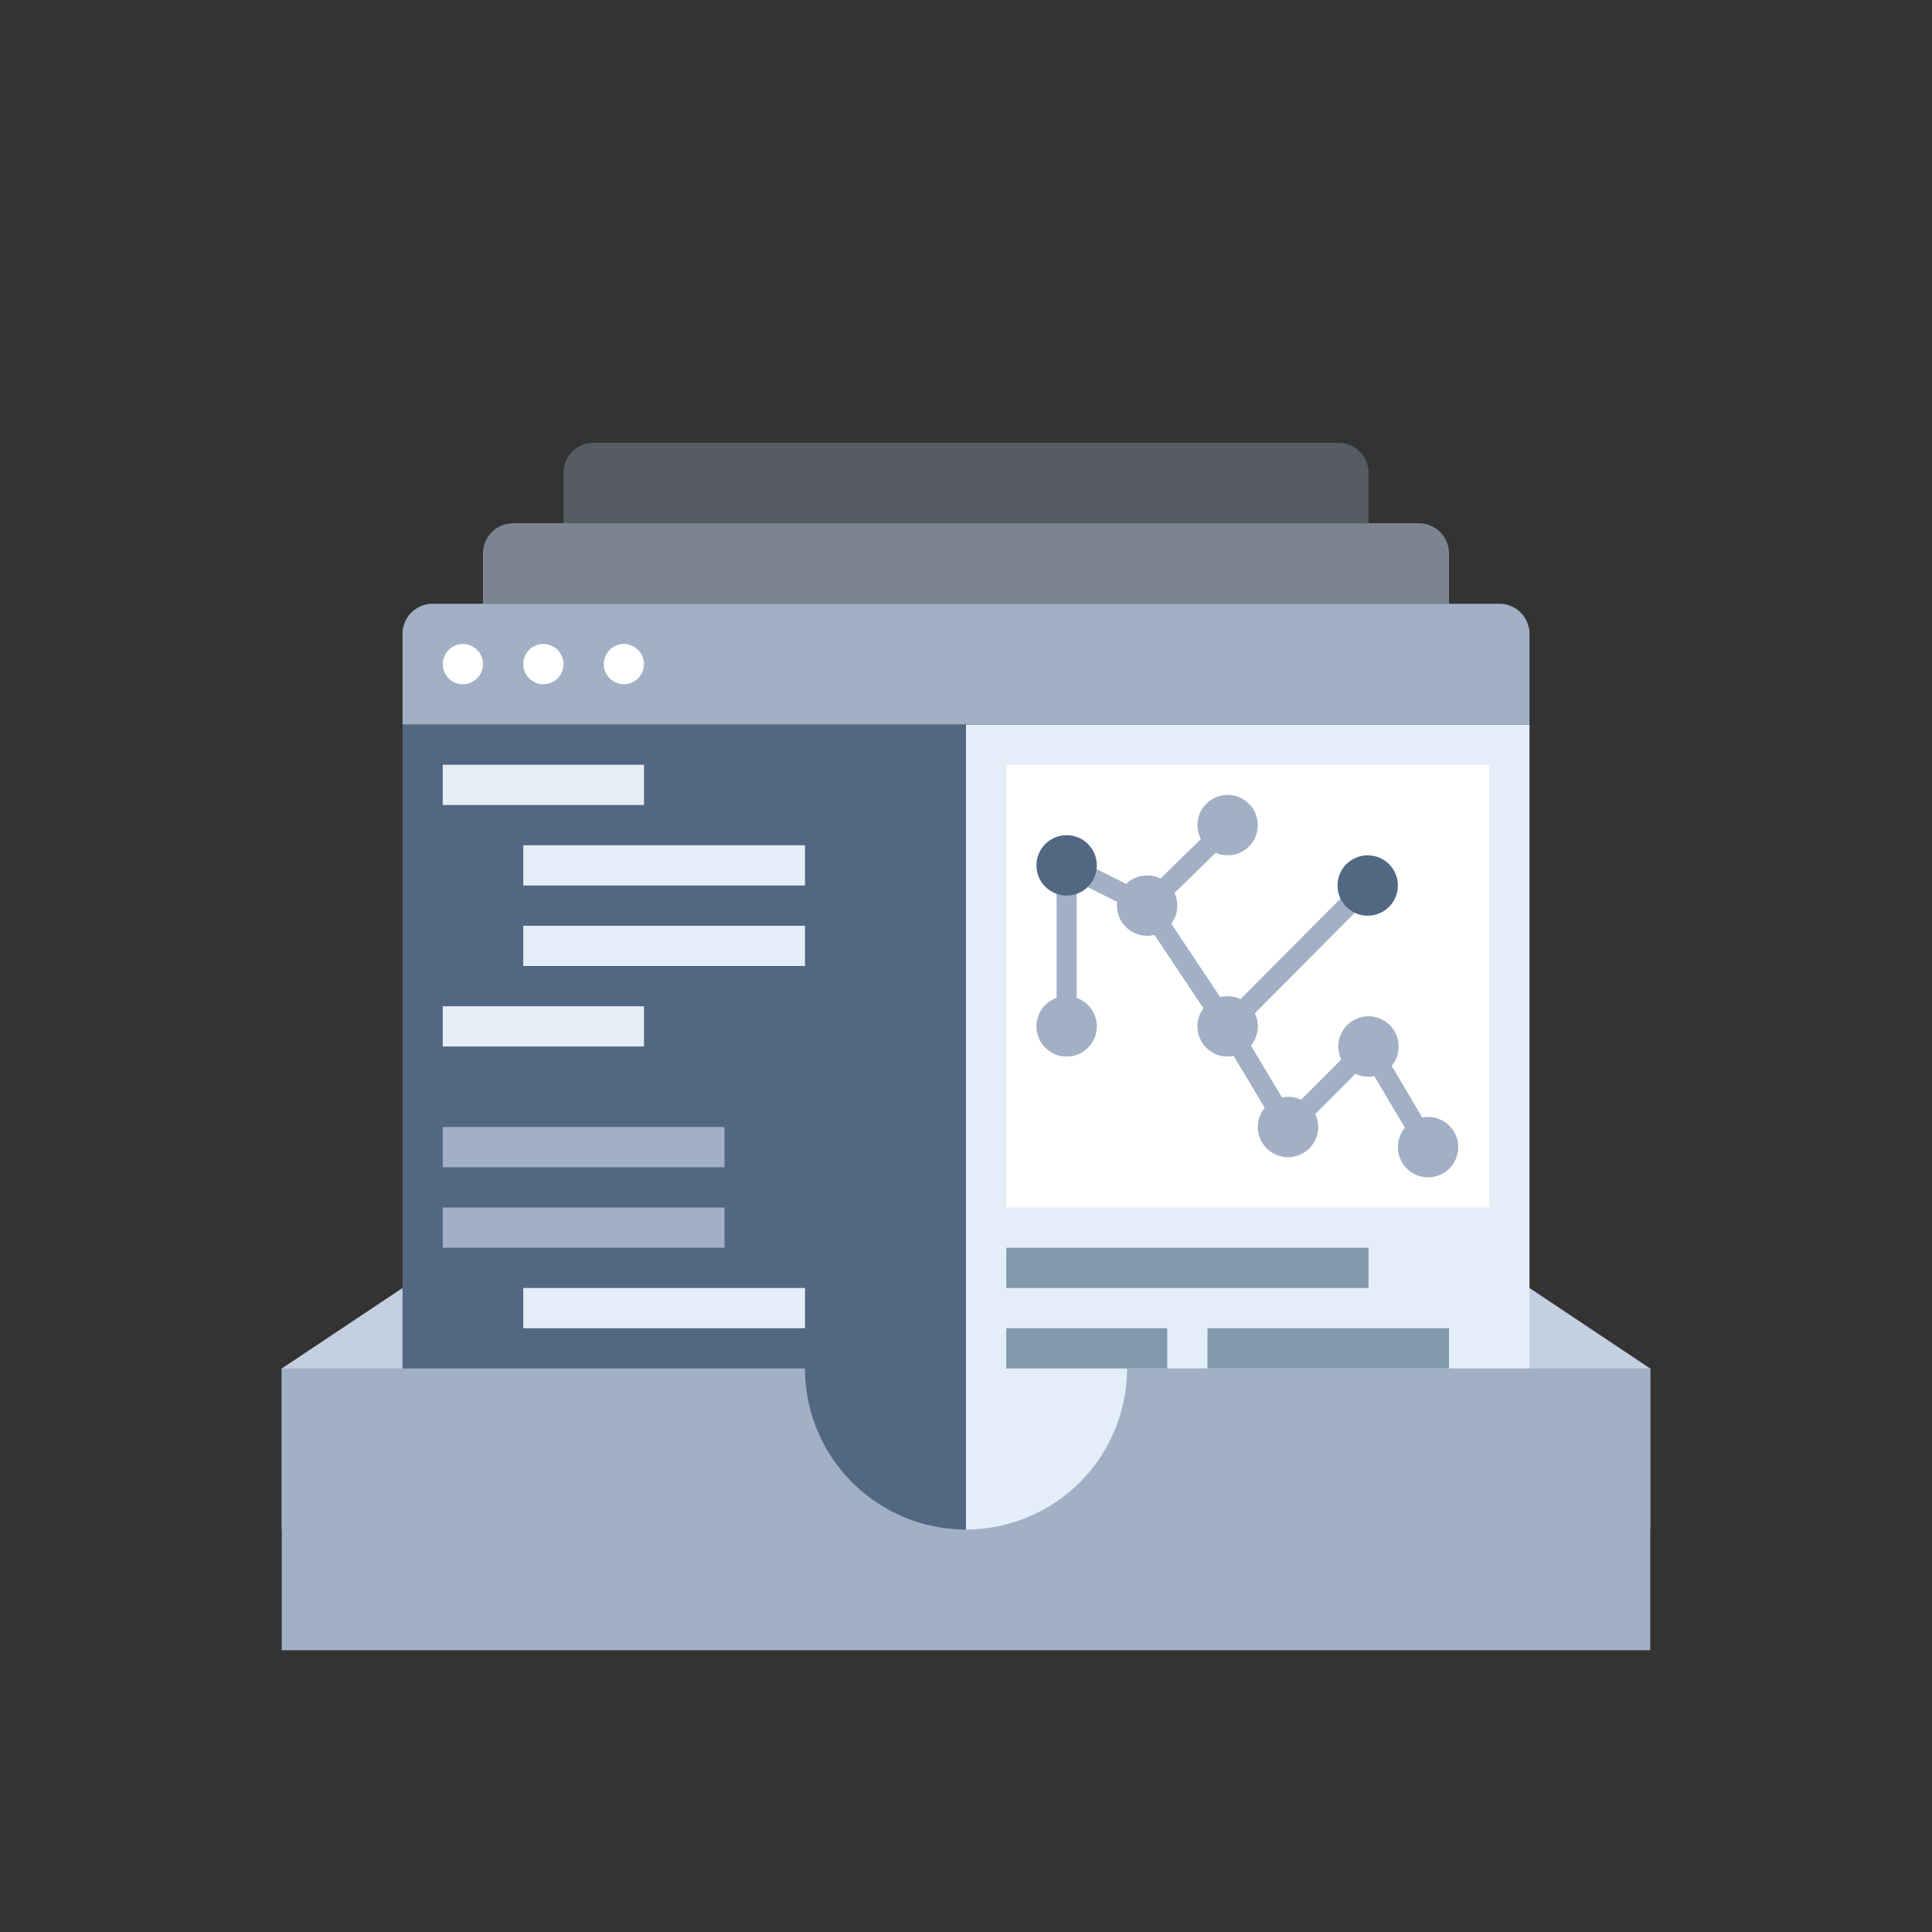 <svg xmlns="http://www.w3.org/2000/svg" width="192" height="192" viewBox="0 0 192 192"><rect x="0" y="0" width="192" height="192" fill="#333333" stroke="none"/><title>chart-gs</title><rect width="192" height="192" fill="none"/><rect x="28" y="28" width="136" height="136" fill="none"/><polygon points="164 136 152 128 40 128 28 136 28 152 164 152 164 136" fill="#c3d0e0"/><path d="M96,156H43a3,3,0,0,1-3-3V72H96Z" fill="#516782"/><path d="M149,156H96V72h56v81A3,3,0,0,1,149,156Z" fill="#e3eef9"/><rect x="44" y="76" width="20" height="4" fill="#e6edf7"/><rect x="52" y="84" width="28" height="4" fill="#e3eef9"/><rect x="52" y="92" width="28" height="4" fill="#e3eef9"/><rect x="52" y="128" width="28" height="4" fill="#e3eef9"/><rect x="44" y="100" width="20" height="4" fill="#e6edf7"/><rect x="44" y="112" width="28" height="4" fill="#a1b0c4"/><rect x="44" y="120" width="28" height="4" fill="#a1b0c4"/><path d="M43,60H149a3,3,0,0,1,3,3v9a0,0,0,0,1,0,0H40a0,0,0,0,1,0,0V63A3,3,0,0,1,43,60Z" fill="#a1b0c4"/><path d="M51,52h90a3,3,0,0,1,3,3v5a0,0,0,0,1,0,0H48a0,0,0,0,1,0,0V55A3,3,0,0,1,51,52Z" fill="#a1b0c4" opacity="0.66"/><path d="M59,44h74a3,3,0,0,1,3,3v5a0,0,0,0,1,0,0H56a0,0,0,0,1,0,0V47A3,3,0,0,1,59,44Z" fill="#a1b0c4" opacity="0.33"/><circle cx="46" cy="66" r="2" fill="#fff"/><circle cx="54" cy="66" r="2" fill="#fff"/><circle cx="62" cy="66" r="2" fill="#fff"/><rect x="100" y="76" width="48" height="44" fill="#fff"/><polyline points="122.34 81.86 114 90 122 102 128 112 136 104 141.92 114" fill="none" stroke="#a1b0c4" stroke-miterlimit="10" stroke-width="2"/><line x1="135.92" y1="88" x2="122" y2="102" fill="none" stroke="#a1b0c4" stroke-miterlimit="10" stroke-width="2"/><circle cx="122" cy="82" r="2" fill="#a1b0c4" stroke="#a1b0c4" stroke-miterlimit="10" stroke-width="2"/><circle cx="122" cy="102" r="2" fill="#a1b0c4" stroke="#a1b0c4" stroke-miterlimit="10" stroke-width="2"/><circle cx="141.92" cy="114" r="2" fill="#a1b0c4" stroke="#a1b0c4" stroke-miterlimit="10" stroke-width="2"/><polyline points="106 102 106 86 114 90" fill="none" stroke="#a1b0c4" stroke-miterlimit="10" stroke-width="2"/><circle cx="106" cy="102" r="2" fill="#a1b0c4" stroke="#a1b0c4" stroke-miterlimit="10" stroke-width="2"/><circle cx="106" cy="86" r="2" fill="#516782" stroke="#516782" stroke-miterlimit="10" stroke-width="2"/><circle cx="135.92" cy="88" r="2" fill="#516782" stroke="#516782" stroke-miterlimit="10" stroke-width="2"/><circle cx="114" cy="90" r="2" fill="#a1b0c4" stroke="#a1b0c4" stroke-miterlimit="10" stroke-width="2"/><circle cx="136" cy="104" r="2" fill="#a1b0c4" stroke="#a1b0c4" stroke-miterlimit="10" stroke-width="2"/><circle cx="128" cy="112" r="2" fill="#a1b0c4" stroke="#a1b0c4" stroke-miterlimit="10" stroke-width="2"/><rect x="100" y="124" width="36" height="4" fill="#829bac"/><rect x="100" y="132" width="16" height="4" fill="#829bac"/><rect x="120" y="132" width="24" height="4" fill="#829bac"/><path d="M112,136a16,16,0,0,1-32,0H28v28H164V136Z" fill="#a1b0c4"/></svg>